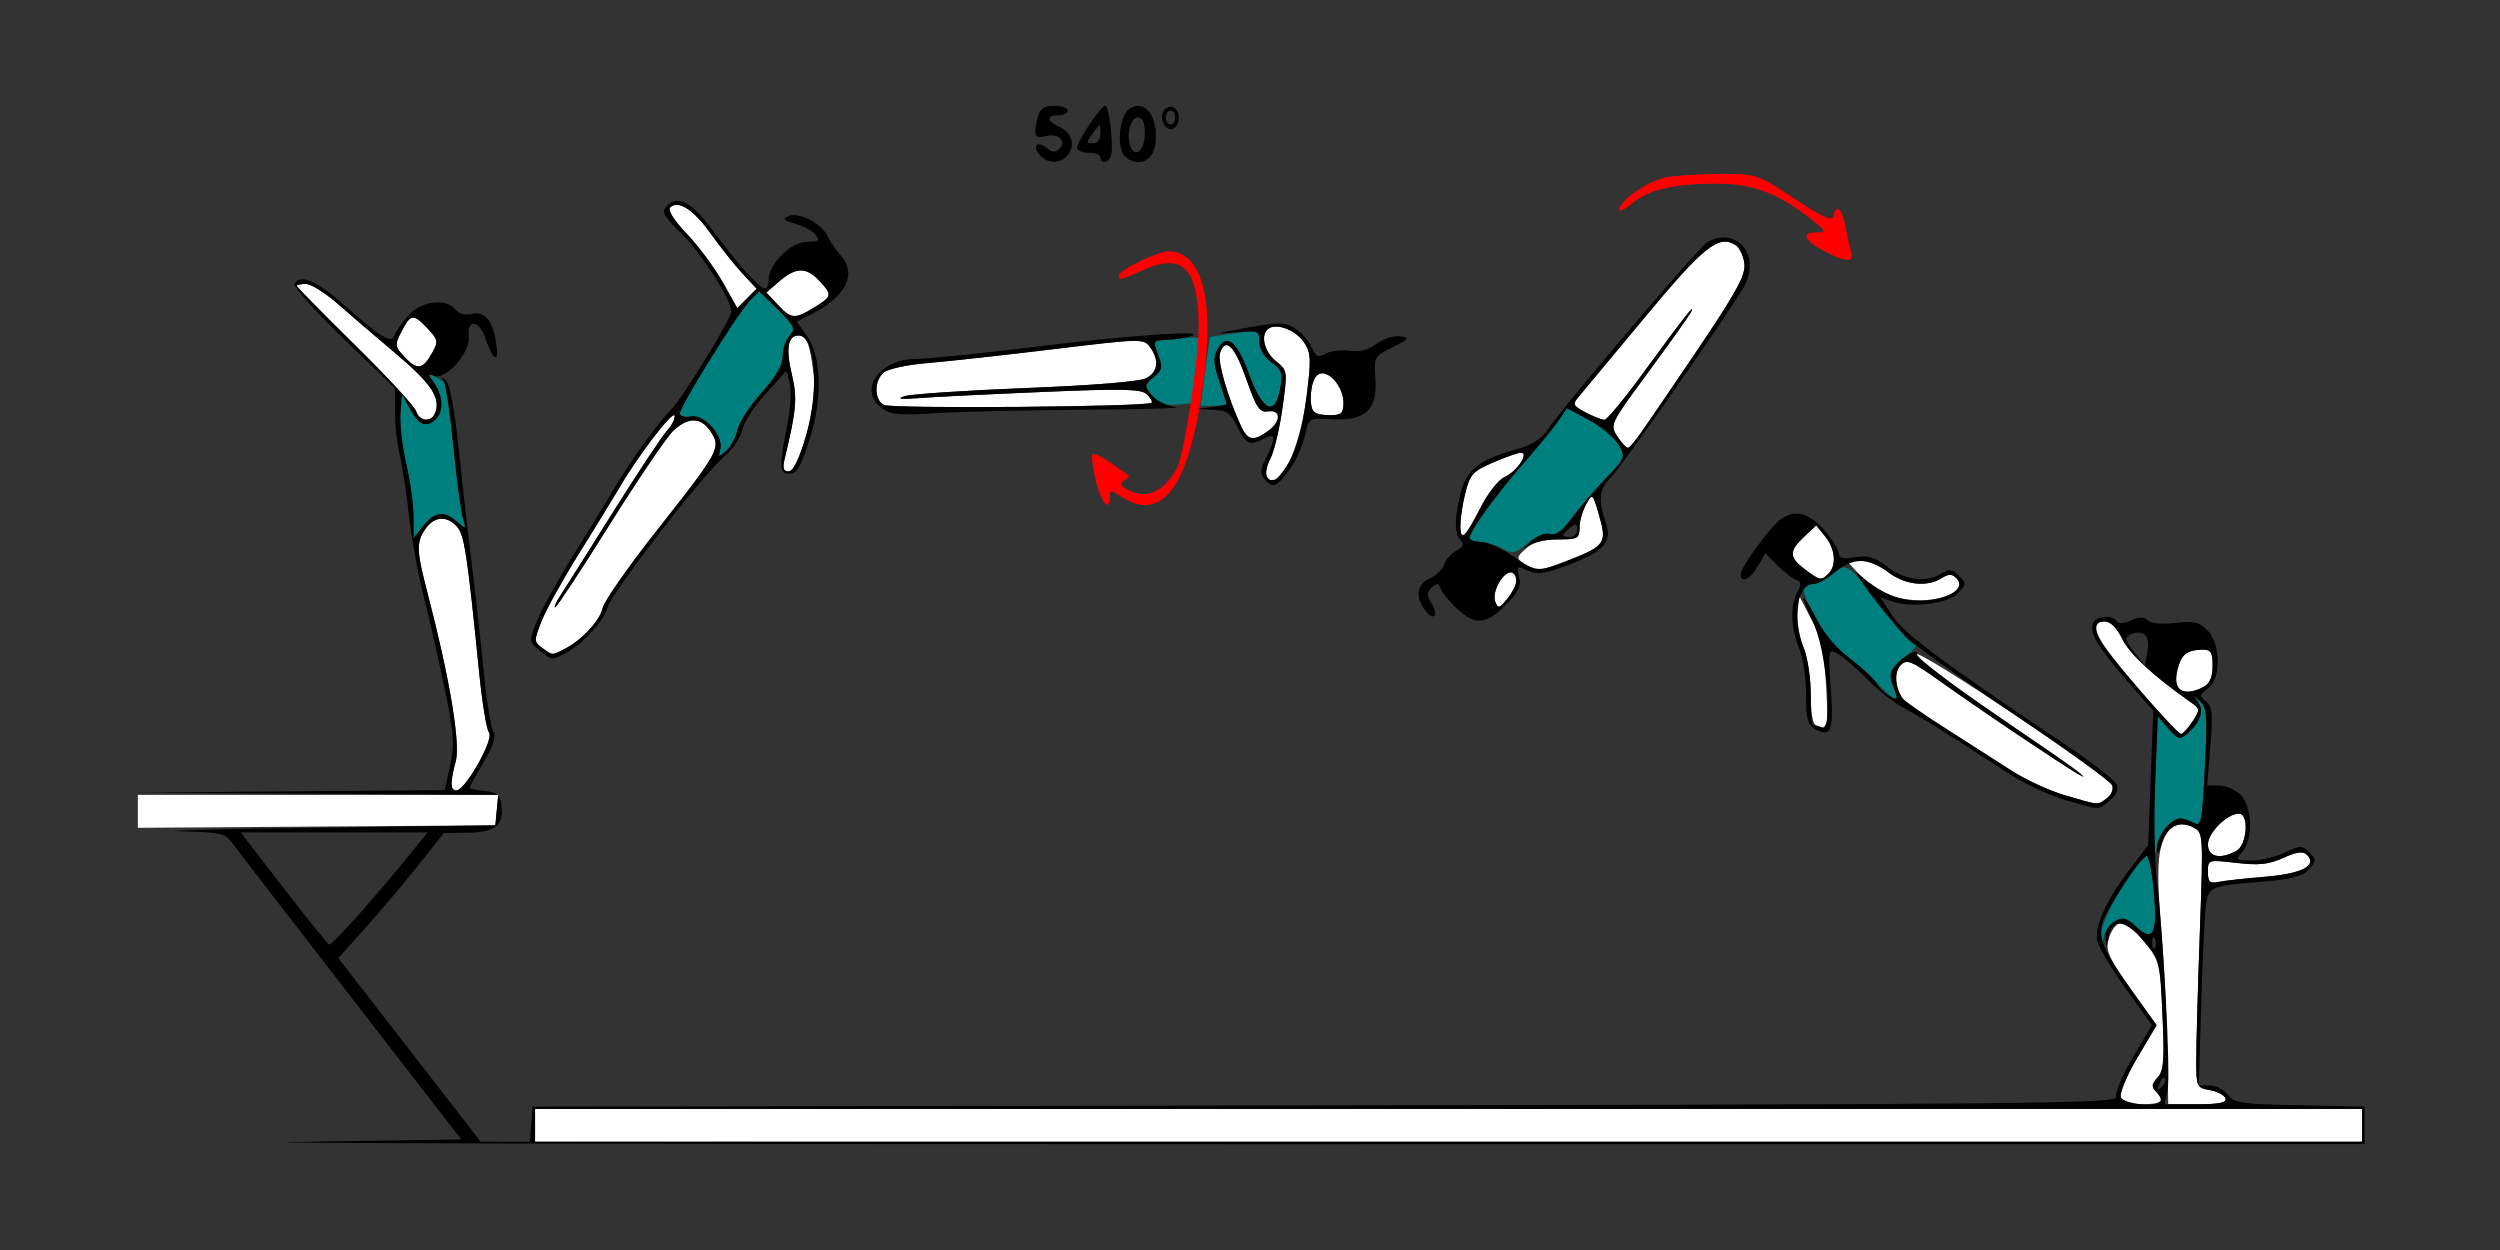<?xml version="1.0" encoding="UTF-8" standalone="no"?>
<!-- Created with Inkscape (http://www.inkscape.org/) -->

<svg
   xmlns:dc="http://purl.org/dc/elements/1.1/"
   xmlns:cc="http://creativecommons.org/ns#"
   xmlns:rdf="http://www.w3.org/1999/02/22-rdf-syntax-ns#"
   xmlns:svg="http://www.w3.org/2000/svg"
   xmlns="http://www.w3.org/2000/svg"
   xmlns:sodipodi="http://sodipodi.sourceforge.net/DTD/sodipodi-0.dtd"
   xmlns:inkscape="http://www.inkscape.org/namespaces/inkscape"
   id="svg3366"
   version="1.1"
   inkscape:version="0.91 r13725"
   width="500"
   height="250"
   viewBox="0 0 500 250"
   sodipodi:docname="bb930603.svg">
  <rect x="0" y="0" width="500" height="250" fill="#333333" stroke="none"/>
  <defs
     id="defs3370" />
  <sodipodi:namedview
     pagecolor="#ffffff"
     bordercolor="#666666"
     borderopacity="1"
     objecttolerance="10"
     gridtolerance="10"
     guidetolerance="10"
     inkscape:pageopacity="0"
     inkscape:pageshadow="2"
     inkscape:window-width="1595"
     inkscape:window-height="848"
     id="namedview3368"
     showgrid="false"
     inkscape:zoom="1.2203467"
     inkscape:cx="225.3897"
     inkscape:cy="143.10041"
     inkscape:window-x="0"
     inkscape:window-y="0"
     inkscape:window-maximized="0"
     inkscape:current-layer="svg3366" />
  <g
     id="g3376"
     transform="translate(1.402,-0.4)">
    <path
       style="fill:#fefefe"
       d="m 105.607,225.469 0,-3.281 182.71,0 182.71,0 0,3.281 0,3.281 -182.71,0 -182.71,0 0,-3.281 z m 317.158,-5.632 c -0.298,-0.779 1.184,-4.325 3.305,-7.906 l 3.845,-6.493 -5.139,-7.186 c -4.195,-5.866 -5.028,-7.643 -4.533,-9.672 0.571,-2.342 1.848,-3.846 3.293,-3.879 0.351,-0.008 2.083,1.779 3.848,3.97 3.151,3.911 3.219,4.186 3.718,14.882 0.431,9.249 0.279,11.127 -1.005,12.415 -1.182,1.185 -1.266,1.765 -0.385,2.649 1.942,1.948 1.256,2.632 -2.639,2.632 -2.495,0 -3.95,-0.477 -4.308,-1.413 z m 9.28,-10.073 c -0.109,-6.315 -0.659,-17.04 -1.224,-23.832 -0.737,-8.874 -0.742,-13.409 -0.015,-16.115 1.116,-4.159 3.462,-5.551 6.556,-3.89 1.879,1.009 1.904,1.448 1.204,20.911 -0.394,10.935 -0.716,22.406 -0.716,25.492 0,5.464 0.071,5.624 2.727,6.094 1.5,0.265 2.902,1.01 3.115,1.654 0.284,0.855 -1.21,1.171 -5.53,1.17 l -5.919,-0.002 -0.197,-11.483 z m 8.141,-34.994 c 0,-2.451 0.007,-2.453 5.696,-1.791 4.497,0.524 6.471,0.313 9.377,-1.002 2.725,-1.233 3.954,-1.391 4.732,-0.611 2.146,2.153 -0.964,3.775 -8.408,4.387 -3.955,0.325 -8.137,0.789 -9.293,1.03 -1.757,0.367 -2.103,0.036 -2.103,-2.014 z m 0,-5.483 c 0,-2.343 3.843,-6.162 6.201,-6.162 2.092,0 1.643,6.3 -0.532,7.467 -3.273,1.757 -5.669,1.205 -5.669,-1.305 z m -414.019,-6.619 0,-3.292 36.041,0 36.041,0 -0.293,3.047 -0.293,3.047 -35.748,0.246 -35.748,0.246 0,-3.292 z m 385.514,-3.176 c -3.084,-0.894 -7.921,-3.117 -10.748,-4.942 -2.827,-1.824 -8.715,-5.592 -13.084,-8.372 -4.369,-2.781 -8.263,-5.484 -8.653,-6.007 -1.609,-2.159 -1.83,-5.368 -0.465,-6.738 1.25,-1.254 2.113,-0.904 7.831,3.178 11.598,8.279 28.389,19.379 28.389,18.766 0,-0.197 -3.049,-2.414 -6.776,-4.925 -19.87,-13.393 -26.846,-18.481 -26.377,-19.242 0.628,-1.019 38.453,24.299 39.242,26.266 0.306,0.762 -0.177,1.918 -1.077,2.578 -1.933,1.418 -1.303,1.461 -8.283,-0.562 z m -322.892,-2.226 c 0.003,-0.645 0.433,-2.715 0.955,-4.601 0.982,-3.548 -1.235,-16.775 -5.632,-33.602 -2.232,-8.54 -2.286,-10.236 -0.415,-12.916 1.753,-2.51 4.26,-2.679 6.295,-0.424 1.488,1.65 2.064,5.438 4.447,29.278 0.593,5.93 1.464,11.256 1.935,11.837 1.056,1.3 -4.614,11.601 -6.385,11.601 -0.663,0 -1.203,-0.527 -1.2,-1.172 z m 338.313,-18.19 c -9.589,-11.09 -11.32,-14.388 -7.554,-14.388 1.139,0 2.416,1.272 3.505,3.491 1.492,3.042 6.085,7.302 13.524,12.544 2.071,1.46 2.086,1.576 0.514,3.984 -0.891,1.364 -1.926,2.48 -2.3,2.478 -0.374,-9.4e-4 -3.834,-3.65 -7.689,-8.109 z m -65.187,6.553 c -0.761,-0.308 -1.168,-2.53 -1.168,-6.374 0,-3.246 -0.654,-7.471 -1.453,-9.389 -0.799,-1.918 -1.325,-5.028 -1.168,-6.911 l 0.285,-3.423 2.439,4.688 c 1.919,3.688 2.554,6.537 2.977,13.359 0.296,4.77 0.249,8.639 -0.103,8.598 -0.352,-0.041 -1.166,-0.287 -1.808,-0.547 z m 72.163,-7.87 c -0.81,-1.316 0.363,-5.839 1.742,-6.72 0.602,-0.384 2.04,-0.705 3.197,-0.713 1.779,-0.012 2.103,0.486 2.103,3.234 0,2.252 -0.554,3.546 -1.808,4.219 -2.321,1.246 -4.459,1.238 -5.234,-0.02 z m -327.046,-7.782 c -1.668,-1.224 -1.672,-1.432 -0.11,-5.391 0.894,-2.265 4.262,-8.337 7.486,-13.493 3.223,-5.156 6.844,-11.062 8.047,-13.125 3.724,-6.388 10.705,-15.521 11.056,-14.464 0.184,0.552 -0.501,1.924 -1.521,3.047 -1.02,1.123 -5.898,8.485 -10.839,16.359 -4.941,7.874 -9.667,15.363 -10.502,16.641 -0.835,1.278 -1.29,2.324 -1.011,2.324 0.279,0 5.2,-7.488 10.937,-16.641 5.737,-9.152 11.468,-17.59 12.737,-18.75 3.02,-2.762 5.532,-2.67 7.454,0.273 2.084,3.191 1.7,3.894 -10.731,19.649 -5.696,7.219 -10.598,14.226 -10.895,15.571 -0.565,2.561 -4.155,6.429 -7.63,8.22 -2.534,1.306 -2.386,1.313 -4.477,-0.221 z m 190.597,-9.281 c -0.74,-1.908 1.991,-6.666 3.345,-5.827 1.398,0.867 1.057,2.847 -0.906,5.261 -1.629,2.003 -1.861,2.057 -2.439,0.565 z m 78.538,-1.492 c -2.056,-0.973 -4.758,-2.879 -6.004,-4.236 l -2.266,-2.467 2.645,0 c 1.455,0 4.023,1.055 5.708,2.344 3.327,2.545 7.713,3.038 10.654,1.195 1.448,-0.907 2.075,-0.906 2.985,0.007 3.468,3.479 -7.641,6.035 -13.722,3.158 z m -16.589,-4.937 c -3.194,-2.39 -3.223,-3.638 -0.154,-6.526 l 2.416,-2.273 1.79,2.213 c 2.032,2.513 2.325,5.781 0.668,7.443 -1.456,1.46 -1.676,1.42 -4.72,-0.858 z m -56.192,-1.097 c -1.547,-1.135 -1.525,-1.311 0.388,-3.047 1.404,-1.274 3.368,-1.842 6.37,-1.842 4.002,0 4.341,-0.182 4.356,-2.344 0.008,-1.289 0.599,-3.386 1.312,-4.661 1.29,-2.306 1.302,-2.295 2.622,2.243 1.59,5.469 1.179,6.069 -6.086,8.918 -5.781,2.266 -6.76,2.347 -8.961,0.732 z m -12.734,-7.7 c 0,-1.349 0.462,-4.293 1.026,-6.542 0.918,-3.659 1.502,-4.295 5.547,-6.04 2.486,-1.073 4.983,-1.951 5.548,-1.951 1.733,0 -0.758,3.722 -3.255,4.863 -1.238,0.566 -3.375,3.285 -4.797,6.105 -3.026,5.999 -4.07,6.914 -4.07,3.565 z m -38.738,-9.768 c -0.325,-0.528 0.022,-2.149 0.772,-3.604 0.75,-1.454 1.832,-6.002 2.406,-10.106 1.037,-7.418 1.029,-7.472 -1.325,-9.372 -2.418,-1.951 -3.156,-5.459 -1.38,-6.56 1.733,-1.074 5.48,0.453 7.064,2.879 1.356,2.076 1.406,3.348 0.429,10.984 -1.381,10.8 -5.728,19.411 -7.967,15.778 z M 155.541,92.109 c 2.356,-9.813 2.549,-12.085 1.427,-16.796 C 155.725,70.098 156.162,67.5 158.282,67.5 c 1.671,0 2.316,1.676 3.048,7.92 0.705,6.013 -2.758,19.268 -5.033,19.268 -1.027,0 -1.218,-0.653 -0.756,-2.578 z M 322.052,87.662 c -1.505,-2.304 -1.413,-2.493 6.245,-12.891 4.275,-5.804 8.099,-11.185 8.499,-11.958 1.112,-2.154 -1.681,1.405 -9.383,11.953 -3.859,5.285 -7.421,9.609 -7.915,9.609 -0.494,0 -2.178,-0.663 -3.74,-1.474 -2.533,-1.314 -2.697,-1.644 -1.509,-3.047 0.733,-0.865 6.672,-8.002 13.199,-15.86 11.946,-14.383 14.865,-16.715 18.258,-14.585 0.82,0.515 1.62,2.224 1.777,3.798 0.232,2.317 -1.45,5.425 -8.824,16.312 -13.447,19.851 -13.84,20.406 -14.485,20.445 -0.326,0.02 -1.281,-1.017 -2.121,-2.303 z m -75.282,-2.115 c -2.611,-5.637 -4.702,-12.856 -4.192,-14.469 1.068,-3.374 2.923,-1.579 5.265,5.094 2.042,5.819 2.671,6.755 4.374,6.504 2.665,-0.393 2.61,2.094 -0.088,3.99 -2.925,2.055 -3.992,1.833 -5.359,-1.119 z M 81.819,82.638 C 81.517,81.683 76.022,75.739 69.607,69.43 63.192,63.121 57.944,57.786 57.944,57.573 c 0,-0.212 0.827,-0.386 1.838,-0.386 1.011,0 3.88,1.793 6.375,3.984 2.495,2.191 7.783,6.727 11.75,10.078 6.975,5.892 8.868,8.76 7.738,11.717 -0.752,1.967 -3.164,1.76 -3.825,-0.328 z M 261.371,82.812 c -0.778,-0.781 -0.81,-4.359 -0.056,-6.33 1.3,-3.398 5.975,0.084 5.975,4.45 0,2.125 -0.401,2.504 -2.648,2.504 -1.456,0 -2.928,-0.281 -3.271,-0.625 z m -86.012,-1.424 c -1.972,-1.107 -1.964,-4.857 0.014,-6.504 0.847,-0.705 4.737,-1.545 8.645,-1.866 3.908,-0.321 15.248,-1.571 25.201,-2.776 17.734,-2.148 18.122,-2.156 19.393,-0.413 1.883,2.583 1.592,4.946 -0.764,6.211 -1.262,0.677 -10.591,1.441 -24.065,1.969 -12.103,0.475 -23.056,1.214 -24.341,1.642 -1.597,0.533 -0.71,0.65 2.804,0.372 2.827,-0.224 13.972,-0.778 24.766,-1.233 16.34,-0.688 19.852,-0.607 20.972,0.482 0.74,0.719 1.161,1.475 0.935,1.68 -0.913,0.825 -52.122,1.242 -53.558,0.436 z M 79.546,71.832 c -2.028,-2.166 -2.056,-2.395 -0.623,-5.174 1.818,-3.527 2.365,-3.581 5.237,-0.514 2.083,2.224 2.144,2.569 0.864,4.847 -1.874,3.334 -2.984,3.504 -5.478,0.841 z m 74.589,-10.505 -2.266,-2.422 2.622,-2.265 c 3.285,-2.838 5.371,-2.863 7.963,-0.095 2.648,2.828 2.589,3.142 -1.005,5.34 -3.925,2.401 -4.594,2.35 -7.314,-0.558 z M 143.126,56.814 c -1.613,-2.867 -4.831,-7.2 -7.151,-9.629 -2.533,-2.652 -3.879,-4.757 -3.368,-5.269 1.604,-1.609 4.693,0.374 8.163,5.242 1.91,2.68 4.752,6.249 6.314,7.932 l 2.84,3.059 -1.933,1.939 -1.933,1.939 -2.933,-5.213 z"
       id="path3386"
       inkscape:connector-curvature="0" />
    <path
       style="fill:#007f7f"
       d="m 418.819,187.445 c -0.14,-2.639 5.371,-12.604 8.374,-15.144 1.692,-1.431 1.957,-3.072 2.444,-15.125 l 0.546,-13.52 2.091,2.438 c 1.828,2.132 2.287,2.275 3.651,1.14 2.729,-2.272 3.582,-4.686 2.275,-6.435 -1.074,-1.436 -1.038,-1.45 0.394,-0.15 1.384,1.257 1.503,2.874 0.975,13.316 -0.579,11.459 -0.667,11.85 -2.446,10.895 -5.257,-2.822 -8.783,4.154 -7.678,15.192 0.725,7.245 -0.314,8.805 -3.725,5.591 -1.765,-1.664 -2.538,-1.861 -4.071,-1.038 -1.041,0.559 -2.074,1.966 -2.297,3.127 -0.373,1.944 -0.415,1.921 -0.533,-0.287 z m -45.548,-51.082 c -2.37,-2.344 -5.308,-4.918 -6.529,-5.721 -2.463,-1.619 -8.106,-11.366 -7.319,-12.643 0.275,-0.447 1.184,-0.812 2.02,-0.812 0.836,0 2.481,-0.906 3.656,-2.013 2.67,-2.516 3.378,-2.008 10.329,7.403 2.761,3.738 5.513,6.797 6.116,6.797 0.603,0 -0.36,1.221 -2.14,2.714 -3.046,2.555 -3.172,2.885 -2.149,5.625 0.598,1.601 0.916,2.911 0.706,2.911 -0.209,0 -2.32,-1.918 -4.69,-4.262 z m -74.233,-26.264 c -1.27,-0.705 -3.255,-1.297 -4.412,-1.316 -1.157,-0.018 -2.103,-0.37 -2.103,-0.782 0,-1.369 5.067,-8.39 10.748,-14.892 3.084,-3.53 6.304,-7.467 7.155,-8.748 l 1.548,-2.329 4.4,2.344 c 2.42,1.289 5.077,3.499 5.905,4.911 1.485,2.534 1.45,2.624 -2.736,7.031 -2.332,2.455 -5.363,6.009 -6.736,7.896 -1.741,2.395 -3.018,3.295 -4.227,2.978 -1.006,-0.264 -2.884,0.519 -4.483,1.868 -2.489,2.101 -2.971,2.2 -5.06,1.04 z M 81.308,103.778 c 0,-2.358 -0.652,-7.109 -1.45,-10.558 -0.797,-3.449 -1.323,-8.01 -1.168,-10.136 l 0.282,-3.865 1.66,3.047 c 1.748,3.209 3.303,3.788 5.163,1.922 1.567,-1.572 1.397,-4.626 -0.402,-7.202 -1.478,-2.117 -1.464,-2.15 0.467,-1.113 1.095,0.588 2.013,1.159 2.041,1.27 0.028,0.111 0.623,5.686 1.323,12.389 0.7,6.703 1.585,13.242 1.966,14.531 0.673,2.275 0.639,2.296 -1.163,0.703 -2.587,-2.287 -4.523,-2.05 -6.781,0.83 l -1.937,2.47 0,-4.287 z M 142.645,90.286 c 0.711,-2.727 -3.184,-7.107 -5.863,-6.593 -1.265,0.242 -2.203,-0.029 -2.203,-0.638 0,-1.427 11.64,-20.147 13.998,-22.513 l 1.871,-1.877 3.733,3.657 c 3.355,3.286 3.592,3.813 2.346,5.195 -0.763,0.846 -1.388,2.709 -1.388,4.139 0,1.768 -1.366,4.125 -4.262,7.356 -2.344,2.615 -4.495,5.925 -4.78,7.355 -0.285,1.43 -1.282,3.294 -2.215,4.141 -1.585,1.439 -1.667,1.424 -1.238,-0.222 z m 86.231,-10.798 c -1.399,-1.931 -1.369,-2.172 0.467,-3.664 1.711,-1.391 1.83,-1.957 0.919,-4.383 l -1.046,-2.786 4.317,-0.492 c 2.375,-0.27 4.489,-0.322 4.699,-0.116 0.21,0.207 -2.2e-4,3.227 -0.467,6.712 l -0.849,6.336 -3.271,0.23 c -2.463,0.173 -3.641,-0.281 -4.769,-1.837 z m 10.741,-4.722 c 0.491,-3.738 0.926,-6.855 0.965,-6.925 0.039,-0.071 2.28,-0.427 4.978,-0.791 4.791,-0.647 4.907,-0.608 4.907,1.691 0,1.45 0.926,3.031 2.414,4.118 2.112,1.544 2.333,2.198 1.765,5.234 -1.07,5.722 -3.507,4.604 -6.231,-2.858 -2.45,-6.71 -4.543,-8.327 -6.363,-4.915 -0.827,1.55 -0.737,2.959 0.404,6.317 0.808,2.378 1.468,4.459 1.468,4.625 0,0.166 -1.17,0.302 -2.601,0.302 l -2.601,0 0.894,-6.797 z"
       id="path3382"
       inkscape:connector-curvature="0" />
    <path
       style="fill:#fe0000"
       d="m 217.745,96.512 c -0.623,-2.606 -0.908,-4.963 -0.634,-5.239 0.275,-0.275 1.899,0.484 3.61,1.688 1.711,1.204 3.309,2.319 3.551,2.477 0.242,0.159 -0.13,0.642 -0.827,1.074 -0.996,0.617 -0.853,1.008 0.667,1.824 3.768,2.023 7.161,0.546 9.886,-4.301 1.372,-2.44 4.321,-21.667 4.321,-28.169 0,-11.668 -3.107,-14.978 -10.841,-11.546 -4.931,2.188 -5.047,2.215 -5.047,1.159 0,-1.079 7.772,-4.86 9.915,-4.824 7.474,0.126 9.686,12.037 5.987,32.233 -2.945,16.082 -8.097,21.693 -15.468,16.848 -2.121,-1.394 -2.304,-1.394 -2.304,0 0,3.262 -1.742,1.268 -2.816,-3.224 z M 363.318,50.561 c -3.943,-2.088 -4.549,-3.684 -1.402,-3.691 1.99,-0.004 1.953,-0.127 -0.701,-2.293 -6.259,-5.107 -11.568,-7.285 -18.079,-7.418 -8.906,-0.182 -14.659,1.028 -17.898,3.762 -1.544,1.304 -2.808,1.948 -2.808,1.433 0,-1.738 5.635,-5.711 9.14,-6.445 1.912,-0.4 6.842,-0.725 10.954,-0.723 7.45,0.005 7.503,0.023 14.953,4.944 5.679,3.751 7.549,4.593 7.779,3.498 0.543,-2.592 1.813,-1.516 2.447,2.074 0.342,1.934 0.837,4.254 1.102,5.156 0.625,2.135 -1.065,2.043 -5.487,-0.298 z"
       id="path3380"
       inkscape:connector-curvature="0" />
    <path
       style="fill:#000000"
       d="M 58.279,228.769 90.856,228.281 69.026,200.089 C 57.02,184.584 46.36,170.767 45.339,169.386 c -1.763,-2.384 -2.308,-2.522 -10.748,-2.729 -4.89,-0.12 7.301,-0.436 27.091,-0.703 l 35.981,-0.485 0.293,-3.047 0.293,-3.047 -36.274,-0.221 -36.274,-0.221 30.929,-0.26 30.929,-0.26 1.066,-4.909 c 0.922,-4.248 0.765,-6.363 -1.164,-15.691 -1.226,-5.93 -3.11,-14.212 -4.187,-18.405 -1.077,-4.193 -2.371,-11.365 -2.877,-15.938 -0.506,-4.572 -1.339,-10.001 -1.851,-12.063 -0.512,-2.062 -0.941,-5.91 -0.953,-8.549 l -0.022,-4.799 -10.316,-9.998 C 61.58,62.561 57.189,57.654 57.496,57.156 c 1.21,-1.965 4.319,-0.693 9.506,3.889 7.49,6.616 9.855,8.132 10.353,6.635 0.217,-0.653 1.443,-2.437 2.724,-3.965 2.616,-3.118 7.604,-3.833 9.633,-1.381 0.693,0.837 1.984,1.189 3.221,0.877 2.629,-0.662 4.192,1.2 4.908,5.845 0.634,4.119 -0.589,3.59 -2.13,-0.921 -1.285,-3.76 -3.78,-4.055 -3.354,-0.397 0.362,3.105 -4.594,8.726 -6.908,7.835 -1.267,-0.488 -1.264,-0.317 0.02,1.522 1.729,2.476 1.869,5.542 0.325,7.092 -1.86,1.866 -3.415,1.287 -5.163,-1.922 l -1.66,-3.047 -0.282,3.865 c -0.155,2.126 0.371,6.687 1.168,10.136 0.797,3.449 1.45,8.2 1.45,10.558 l 0,4.287 1.937,-2.47 c 2.258,-2.88 4.194,-3.116 6.781,-0.83 1.802,1.593 1.836,1.572 1.163,-0.703 -0.381,-1.289 -1.228,-7.665 -1.882,-14.168 -0.654,-6.504 -1.521,-12.41 -1.927,-13.125 -0.579,-1.02 -0.48,-1.06 0.46,-0.188 0.701,0.65 1.691,5.906 2.384,12.656 0.652,6.349 1.816,16.607 2.587,22.794 0.771,6.188 1.901,16.312 2.511,22.5 0.61,6.188 1.506,11.733 1.992,12.324 0.586,0.712 -0.072,2.699 -1.954,5.901 -1.56,2.655 -2.837,4.992 -2.837,5.195 0,0.202 1.367,0.5 3.037,0.662 2.549,0.247 3.086,0.718 3.339,2.929 0.451,3.949 -1.263,5.325 -6.724,5.398 l -4.792,0.064 -5.368,6.733 c -2.952,3.703 -7.705,9.331 -10.561,12.507 l -5.192,5.775 14.236,18.366 14.236,18.366 4.913,0 4.913,0 0.29,-3.516 0.29,-3.516 158.614,-0.237 c 140.742,-0.21 158.554,-0.396 158.075,-1.647 -0.297,-0.776 1.19,-4.331 3.306,-7.903 l 3.845,-6.493 -5.155,-7.208 c -2.835,-3.964 -5.419,-8.263 -5.742,-9.554 -0.709,-2.833 1.724,-8.194 6.661,-14.68 l 3.498,-4.596 0.501,-13.425 0.501,-13.425 -5.132,-5.885 c -5.889,-6.753 -7.647,-9.694 -6.924,-11.583 0.576,-1.505 3.904,-1.807 4.752,-0.431 0.348,0.565 1.426,0.504 2.884,-0.162 1.706,-0.78 2.606,-0.786 3.365,-0.024 0.631,0.633 2.772,0.834 5.466,0.514 3.695,-0.439 4.758,-0.196 6.414,1.466 2.735,2.743 2.793,9.756 0.096,11.651 -1.726,1.213 -1.758,1.437 -0.373,2.59 1.279,1.065 1.416,2.479 0.871,9.038 l -0.646,7.775 2.42,0 c 1.331,0 3.261,0.844 4.29,1.875 2.361,2.369 2.547,8.945 0.322,11.411 -1.471,1.631 -1.382,1.714 1.837,1.714 1.861,0 4.879,-0.715 6.705,-1.589 3.097,-1.482 3.426,-1.484 4.876,-0.029 1.45,1.454 1.443,1.683 -0.098,3.391 -1.249,1.384 -3.402,1.975 -8.816,2.42 -10.863,0.892 -11.224,1.03 -11.746,4.486 -0.252,1.672 -0.681,10.528 -0.953,19.68 l -0.494,16.641 2.261,0 c 1.243,0 2.841,0.831 3.55,1.847 1.162,1.664 2.582,1.873 14.305,2.109 l 13.015,0.262 0,3.75 0,3.75 -222.897,0.019 c -122.593,0.011 -208.237,-0.2 -190.32,-0.469 z m 412.749,-3.301 0,-3.281 -182.71,0 -182.71,0 0,3.281 0,3.281 182.71,0 182.71,0 0,-3.281 z M 430.841,220.5 c 0,-0.412 -0.495,-1.246 -1.099,-1.853 -0.843,-0.845 -0.756,-1.491 0.371,-2.766 1.224,-1.385 1.387,-3.488 0.973,-12.583 -0.497,-10.915 -0.498,-10.922 -3.875,-14.836 -3.634,-4.212 -6.196,-4.452 -6.935,-0.649 l -0.395,2.03 -0.127,-2.076 c -0.076,-1.239 0.662,-2.5 1.83,-3.127 1.62,-0.87 2.347,-0.684 4.218,1.08 3.424,3.227 4.324,1.461 3.56,-6.99 -0.356,-3.942 -1.019,-7.167 -1.474,-7.167 -0.952,0 -7.906,10.524 -8.78,13.286 -0.954,3.016 0.21,5.774 5.652,13.382 l 5.155,7.208 -3.845,6.493 c -2.121,3.581 -3.603,7.126 -3.305,7.906 0.568,1.485 8.076,2.101 8.076,0.663 z m 12.851,-0.422 c -0.214,-0.645 -1.616,-1.389 -3.115,-1.654 -2.655,-0.47 -2.727,-0.63 -2.727,-6.094 0,-3.086 0.322,-14.558 0.716,-25.492 0.701,-19.463 0.675,-19.903 -1.204,-20.911 -2.842,-1.526 -5.452,-0.26 -6.426,3.118 -0.675,2.34 -0.88,2.53 -0.946,0.878 -0.086,-2.155 2.854,-5.859 4.65,-5.859 0.548,0 1.746,0.402 2.662,0.894 1.544,0.829 1.71,0.025 2.266,-10.991 0.528,-10.442 0.409,-12.059 -0.975,-13.316 -1.432,-1.3 -1.468,-1.287 -0.394,0.15 1.308,1.749 0.454,4.163 -2.275,6.435 -1.364,1.136 -1.824,0.991 -3.661,-1.151 l -2.101,-2.45 -0.513,12.793 c -0.282,7.036 -0.146,15.957 0.303,19.824 1.385,11.927 2.781,39.02 2.169,42.09 l -0.58,2.91 6.269,0 c 4.6,0 6.166,-0.312 5.881,-1.172 z m -12.097,-4.009 c -0.288,-0.289 -0.81,0.232 -1.161,1.156 -0.507,1.336 -0.4,1.444 0.523,0.525 0.639,-0.636 0.926,-1.392 0.638,-1.681 z m -1.985,-27.807 c -0.298,-0.748 -0.52,-0.526 -0.565,0.566 -0.041,0.988 0.18,1.542 0.491,1.23 0.311,-0.312 0.344,-1.12 0.074,-1.797 z M 70.171,183.515 c 2.87,-3.222 7.185,-8.285 9.59,-11.249 l 4.372,-5.391 -18.7,0 -18.7,0 8.643,11.21 c 4.753,6.166 8.853,11.228 9.11,11.249 0.257,0.021 2.815,-2.597 5.685,-5.82 z m 381.412,-7.762 c 7.445,-0.612 10.554,-2.234 8.408,-4.387 -0.778,-0.781 -2.006,-0.622 -4.732,0.611 -2.906,1.315 -4.88,1.525 -9.377,1.002 -5.689,-0.662 -5.696,-0.66 -5.696,1.791 0,2.05 0.346,2.381 2.103,2.014 1.157,-0.242 5.339,-0.706 9.293,-1.03 z m -5.727,-5.161 c 2.175,-1.168 2.623,-7.467 0.532,-7.467 -2.358,0 -6.201,3.819 -6.201,6.162 0,2.511 2.396,3.062 5.669,1.305 z M 94.214,153.165 c 1.952,-3.409 2.716,-5.646 2.161,-6.328 C 95.903,146.256 95.032,140.93 94.44,135 92.056,111.16 91.481,107.372 89.993,105.722 c -2.035,-2.255 -4.542,-2.086 -6.295,0.424 -1.872,2.681 -1.817,4.376 0.415,12.916 4.398,16.827 6.615,30.054 5.632,33.602 -2.124,7.672 0.213,7.934 4.469,0.501 z M 437.091,144.707 c 1.573,-2.408 1.558,-2.525 -0.514,-3.984 -7.439,-5.241 -12.032,-9.502 -13.524,-12.544 -1.089,-2.219 -2.366,-3.491 -3.505,-3.491 -2.041,0 -2.24,1.453 -0.591,4.313 1.603,2.781 15.013,18.182 15.833,18.185 0.374,9.4e-4 1.409,-1.114 2.3,-2.478 z m 2.222,-6.927 c 1.253,-0.673 1.808,-1.967 1.808,-4.219 0,-2.748 -0.324,-3.246 -2.103,-3.234 -2.945,0.02 -4.192,1.015 -4.92,3.926 -1.05,4.197 1.171,5.698 5.216,3.527 z m -11.937,-10.56 c -0.665,-0.412 -1.857,-0.386 -2.649,0.059 -1.249,0.701 -1.156,1.171 0.697,3.534 l 2.137,2.725 0.512,-2.784 c 0.322,-1.754 0.065,-3.062 -0.697,-3.534 z M 85.644,82.967 C 86.775,80.01 84.881,77.142 77.907,71.25 73.939,67.898 68.652,63.363 66.157,61.172 63.661,58.98 60.793,57.188 59.782,57.188 c -1.011,0 -1.838,0.174 -1.838,0.386 0,0.212 5.248,5.548 11.663,11.857 6.415,6.309 11.91,12.253 12.213,13.208 0.661,2.088 3.072,2.295 3.825,0.328 z M 85.023,70.991 c 1.28,-2.278 1.219,-2.623 -0.864,-4.847 -2.872,-3.067 -3.419,-3.013 -5.237,0.514 -1.433,2.779 -1.405,3.008 0.623,5.174 2.494,2.663 3.604,2.492 5.478,-0.841 z M 411.682,160.429 c -3.084,-0.894 -8.131,-3.253 -11.215,-5.243 -3.084,-1.99 -8.351,-5.387 -11.703,-7.549 -3.353,-2.162 -7.558,-4.679 -9.346,-5.593 -1.788,-0.914 -5.095,-3.522 -7.349,-5.795 -2.254,-2.273 -4.949,-4.589 -5.988,-5.147 -1.846,-0.991 -1.876,-0.831 -1.322,7.04 0.597,8.481 0.096,9.81 -3.058,8.117 -1.59,-0.854 -1.888,-1.953 -1.888,-6.96 0,-3.27 -0.631,-7.461 -1.402,-9.312 -1.672,-4.013 -1.803,-8.422 -0.333,-11.177 0.844,-1.583 0.797,-2.094 -0.225,-2.435 -0.711,-0.238 -2.394,-1.537 -3.739,-2.886 l -2.446,-2.454 -1.491,2.607 c -1.477,2.581 -3.448,3.514 -3.448,1.631 0,-1.079 2.98,-5.47 6.463,-9.523 3.197,-3.721 6.604,-3.493 10.263,0.687 1.595,1.823 2.901,3.905 2.901,4.629 0,0.978 0.835,1.179 3.259,0.784 2.587,-0.421 3.923,-0.022 6.48,1.934 3.486,2.667 7.817,3.192 10.82,1.311 1.525,-0.955 2.12,-0.874 3.462,0.472 1.538,1.543 1.523,1.724 -0.3,3.553 -2.099,2.105 -9.347,2.922 -13.276,1.496 l -2.172,-0.788 2.477,3.754 c 2.396,3.632 9.801,9.141 34.748,25.854 5.233,3.506 9.78,7.067 10.104,7.913 0.37,0.967 -0.166,2.152 -1.441,3.188 -2.381,1.934 -1.753,1.942 -8.832,-0.11 z m 8.283,-0.376 c 0.897,-0.658 1.384,-1.818 1.081,-2.578 -0.303,-0.76 -9.023,-7.077 -19.378,-14.038 -10.355,-6.961 -20.119,-13.951 -21.697,-15.533 -4.045,-4.057 -12.692,-15.594 -9.299,-12.407 4.116,3.867 9.147,5.639 13.955,4.915 4.683,-0.704 6.977,-2.646 5.216,-4.413 -0.851,-0.853 -1.528,-0.844 -2.938,0.04 -2.941,1.842 -7.327,1.35 -10.654,-1.195 -3.884,-2.972 -7.139,-2.972 -10.66,0 -1.527,1.289 -3.437,2.344 -4.244,2.344 -3.356,0 -4.441,6.942 -2.001,12.801 0.771,1.851 1.402,6.056 1.402,9.345 0,3.289 0.176,5.979 0.391,5.979 0.215,0 1.031,0.246 1.814,0.548 2.416,0.93 0.95,-15.726 -1.884,-21.407 -1.222,-2.449 -2.011,-4.453 -1.754,-4.453 0.257,0 1.483,2.004 2.724,4.453 1.341,2.647 4.037,5.784 6.646,7.734 2.414,1.805 4.78,4.01 5.257,4.9 0.477,0.891 1.66,2.045 2.629,2.565 1.627,0.874 1.683,0.738 0.737,-1.778 -0.795,-2.112 -0.74,-3.068 0.243,-4.257 1.785,-2.157 4.791,-3.702 4.472,-2.298 -0.136,0.598 7.042,6.064 15.95,12.147 14.477,9.886 20.126,13.99 16.046,11.658 -2.525,-1.443 -20.884,-13.823 -27.455,-18.514 -5.718,-4.082 -6.582,-4.432 -7.831,-3.178 -1.366,1.37 -1.144,4.579 0.465,6.738 0.39,0.523 4.284,3.227 8.653,6.007 4.369,2.781 10.257,6.548 13.084,8.372 2.827,1.824 7.664,4.048 10.748,4.942 6.98,2.023 6.35,1.98 8.283,0.562 z M 364.299,115.125 c 1.657,-1.662 1.364,-4.93 -0.668,-7.443 l -1.79,-2.213 -2.416,2.273 c -3.069,2.887 -3.04,4.135 0.154,6.526 3.044,2.278 3.264,2.318 4.72,0.858 z m -257.812,15.331 c -2.115,-1.718 -2.119,-1.764 -0.502,-5.859 0.896,-2.27 4.266,-8.347 7.49,-13.503 3.223,-5.156 6.834,-11.062 8.024,-13.125 2.627,-4.553 9.108,-13.537 11.159,-15.469 2.232,-2.103 12.204,-18.286 12.193,-19.789 -0.016,-2.408 -5.713,-11.312 -9.969,-15.582 -3.726,-3.738 -4.055,-4.392 -2.831,-5.62 2.194,-2.201 5.01,-0.621 9.272,5.201 4.605,6.291 9.211,11.414 10.262,11.414 0.413,0 0.751,-0.811 0.751,-1.803 0,-3.135 4.497,-7.572 7.674,-7.572 2.417,0 2.663,-0.208 1.669,-1.41 -0.642,-0.775 -2.48,-1.776 -4.086,-2.224 -2.303,-0.642 -2.586,-0.955 -1.341,-1.481 2.113,-0.893 6.527,1.328 7.823,3.937 0.575,1.157 1.744,2.877 2.597,3.824 3.398,3.767 1.209,8.302 -5.698,11.804 l -3.045,1.544 1.872,2.55 c 3.095,4.218 3.395,12.486 0.755,20.831 -1.77,5.594 -2.598,7.031 -4.054,7.031 -2.087,0 -2.141,-1.399 -0.389,-10.098 0.599,-2.976 0.797,-6.562 0.439,-7.969 l -0.65,-2.558 -4.172,4.603 c -2.295,2.532 -4.413,5.809 -4.707,7.284 -0.294,1.475 -1.833,3.778 -3.421,5.118 -4.398,3.712 -22.915,27.666 -23.525,30.432 -0.561,2.546 -5.068,7.37 -8.567,9.17 -2.613,1.344 -2.513,1.358 -5.023,-0.681 z m 5.023,-0.258 c 3.475,-1.791 7.065,-5.659 7.63,-8.22 0.297,-1.345 5.199,-8.353 10.895,-15.571 12.43,-15.755 12.815,-16.458 10.731,-19.649 -1.922,-2.943 -4.433,-3.035 -7.454,-0.273 -1.269,1.16 -7.001,9.598 -12.737,18.75 -5.737,9.152 -10.658,16.641 -10.937,16.641 -0.279,0 0.176,-1.046 1.011,-2.324 0.835,-1.278 5.561,-8.766 10.502,-16.641 4.941,-7.874 9.819,-15.236 10.839,-16.359 1.02,-1.123 1.705,-2.494 1.521,-3.047 -0.351,-1.057 -7.332,8.076 -11.056,14.464 -1.202,2.062 -4.823,7.969 -8.047,13.125 -3.223,5.156 -6.592,11.228 -7.486,13.493 -1.562,3.959 -1.558,4.167 0.11,5.391 2.091,1.534 1.943,1.527 4.477,0.221 z m 48.281,-42.67 C 162.509,78.341 161.693,67.5 158.282,67.5 c -2.12,0 -2.557,2.598 -1.314,7.814 1.122,4.711 0.929,6.983 -1.427,16.796 -0.462,1.925 -0.271,2.578 0.756,2.578 0.905,0 2.099,-2.447 3.494,-7.16 z m -13.692,-1.162 c 0.285,-1.43 2.436,-4.74 4.78,-7.355 2.896,-3.231 4.262,-5.588 4.262,-7.356 0,-1.431 0.624,-3.293 1.388,-4.139 1.247,-1.382 1.009,-1.909 -2.346,-5.195 l -3.733,-3.657 -1.871,1.877 c -2.358,2.366 -13.998,21.086 -13.998,22.513 0,0.609 0.938,0.881 2.203,0.638 2.679,-0.514 6.574,3.866 5.863,6.593 -0.429,1.646 -0.347,1.66 1.238,0.222 0.933,-0.847 1.93,-2.711 2.215,-4.141 z M 161.449,61.885 c 3.595,-2.199 3.654,-2.512 1.005,-5.34 -2.592,-2.767 -4.678,-2.742 -7.963,0.095 l -2.622,2.265 2.266,2.422 c 2.719,2.907 3.388,2.958 7.314,0.558 z m -14.365,-6.795 c -1.562,-1.683 -4.403,-5.252 -6.314,-7.932 -3.47,-4.868 -6.559,-6.851 -8.163,-5.242 -0.51,0.512 0.835,2.617 3.368,5.269 2.32,2.429 5.538,6.762 7.151,9.629 l 2.933,5.213 1.933,-1.939 1.933,-1.939 -2.84,-3.059 z m 142.889,67.019 c -1.512,-1.418 -2.975,-3.211 -3.253,-3.984 -0.411,-1.144 -0.74,-1.184 -1.766,-0.211 -1.039,0.984 -1.048,1.539 -0.052,3.138 1.575,2.529 0.397,3.718 -1.333,1.345 -1.983,-2.721 -1.605,-5.122 0.993,-6.31 1.275,-0.583 2.565,-1.84 2.867,-2.793 0.302,-0.954 1.406,-2.194 2.455,-2.757 1.394,-0.748 1.628,-1.302 0.871,-2.062 -1.319,-1.323 -1.313,-4.352 0.021,-9.666 1.149,-4.577 3.871,-6.606 11.697,-8.72 2.324,-0.628 4.48,-1.985 5.407,-3.405 3.09,-4.731 30.552,-36.992 32.277,-37.918 5.768,-3.097 10.575,2.591 7.368,8.718 -2.143,4.094 -24.935,36.783 -26.858,38.521 -2.213,2 -2.473,4.474 -0.936,8.898 1.374,3.954 -0.275,5.793 -7.689,8.575 -4.543,1.704 -6.019,1.899 -7.895,1.042 -2.168,-0.991 -2.272,-0.914 -1.726,1.269 0.459,1.835 -0.108,3.016 -2.696,5.612 -3.949,3.961 -6.119,4.119 -9.753,0.709 z m 11.896,-5.439 c 0,-2.358 -1.789,-2.352 -3.333,0.011 -0.893,1.367 -1.276,3.062 -0.906,4.014 0.579,1.491 0.811,1.437 2.439,-0.565 0.99,-1.217 1.8,-2.774 1.8,-3.46 z m 10.479,-4.232 c 7.266,-2.849 7.676,-3.449 6.086,-8.918 -1.319,-4.538 -1.332,-4.549 -2.622,-2.243 -0.713,1.274 -1.303,3.372 -1.312,4.661 -0.014,2.161 -0.353,2.344 -4.356,2.344 -2.444,0 -5.118,0.614 -6.121,1.406 -0.979,0.773 -0.752,0.424 0.505,-0.776 1.358,-1.297 2.995,-1.997 4.034,-1.724 1.228,0.322 2.49,-0.562 4.243,-2.974 1.372,-1.888 4.403,-5.441 6.736,-7.896 4.187,-4.408 4.222,-4.497 2.736,-7.031 -0.827,-1.412 -3.485,-3.621 -5.905,-4.911 l -4.4,-2.344 -1.548,2.329 c -0.851,1.281 -4.071,5.218 -7.155,8.748 -5.68,6.502 -10.748,13.523 -10.748,14.892 0,0.412 0.988,0.749 2.196,0.749 1.208,0 4.046,1.258 6.308,2.795 4.917,3.342 5.046,3.353 11.321,0.892 z m -17.624,-10.532 c 1.422,-2.82 3.559,-5.539 4.797,-6.105 2.497,-1.141 4.988,-4.863 3.255,-4.863 -0.565,0 -3.062,0.878 -5.548,1.951 -4.045,1.745 -4.629,2.381 -5.547,6.04 -1.205,4.799 -1.346,9.193 -0.274,8.528 0.414,-0.257 1.907,-2.755 3.317,-5.551 z m 19.294,4.386 c 0,-1.246 -0.254,-1.31 -1.402,-0.354 -0.771,0.642 -1.402,1.326 -1.402,1.521 0,0.195 0.631,0.354 1.402,0.354 0.771,0 1.402,-0.684 1.402,-1.521 z m 13.138,-19.843 c 17.962,-26.146 20.603,-30.464 20.325,-33.241 -0.157,-1.574 -0.957,-3.284 -1.777,-3.798 -3.393,-2.13 -6.312,0.202 -18.258,14.585 -6.527,7.858 -12.466,14.995 -13.199,15.86 -1.188,1.403 -1.024,1.733 1.509,3.047 1.563,0.811 3.246,1.474 3.74,1.474 0.494,0 4.056,-4.324 7.915,-9.609 7.702,-10.548 10.495,-14.107 9.383,-11.953 -0.399,0.773 -4.224,6.155 -8.499,11.958 -7.658,10.397 -7.75,10.586 -6.245,12.891 0.84,1.286 1.795,2.322 2.121,2.303 0.326,-0.02 1.669,-1.602 2.984,-3.516 z m -75.7,9.712 c -0.864,-1.044 -0.786,-1.963 0.353,-4.172 2.019,-3.916 1.913,-5.11 -0.347,-3.897 -2.878,1.545 -3.731,1.18 -5.39,-2.311 -1.322,-2.782 -2.067,-3.304 -4.891,-3.431 l -3.332,-0.15 3.037,-0.378 c 1.671,-0.208 3.037,-0.487 3.037,-0.62 0,-0.133 -0.661,-2.188 -1.468,-4.565 -1.141,-3.359 -1.231,-4.768 -0.404,-6.317 1.82,-3.411 3.913,-1.794 6.363,4.915 2.724,7.462 5.161,8.579 6.231,2.858 0.568,-3.037 0.347,-3.691 -1.765,-5.234 -1.478,-1.08 -2.414,-2.669 -2.414,-4.097 0,-2.272 -0.141,-2.32 -5.374,-1.843 -4.025,0.367 -3.406,0.143 2.466,-0.893 7.058,-1.245 8.064,-1.235 10.089,0.096 1.237,0.813 2.711,2.494 3.274,3.734 0.855,1.882 1.33,2.092 2.869,1.266 1.014,-0.544 3.154,-0.797 4.754,-0.561 1.949,0.287 3.724,-0.175 5.373,-1.398 1.354,-1.004 3.466,-1.68 4.692,-1.502 2.016,0.293 1.871,0.503 -1.508,2.191 -3.653,1.825 -3.731,1.967 -3.427,6.242 0.443,6.228 -1.94,8.507 -8.525,8.157 -4.655,-0.248 -4.83,-0.166 -5.379,2.512 -0.656,3.196 -2.383,6.744 -4.428,9.096 -1.731,1.99 -2.442,2.045 -3.885,0.302 z m 5.268,-3.903 c 1.285,-2.314 2.466,-6.93 3.157,-12.334 0.976,-7.636 0.927,-8.908 -0.429,-10.984 -1.585,-2.426 -5.332,-3.953 -7.064,-2.879 -1.776,1.101 -1.038,4.609 1.38,6.56 2.354,1.899 2.362,1.954 1.325,9.372 -0.573,4.104 -1.656,8.651 -2.406,10.106 -1.416,2.748 -0.972,4.821 0.902,4.211 0.595,-0.194 2.006,-2.017 3.136,-4.051 z M 252.129,86.666 c 2.698,-1.896 2.753,-4.383 0.088,-3.99 -1.703,0.251 -2.332,-0.685 -4.374,-6.504 -2.341,-6.673 -4.197,-8.468 -5.265,-5.094 -0.51,1.613 1.581,8.832 4.192,14.469 1.367,2.951 2.434,3.174 5.359,1.119 z m 15.161,-5.732 C 267.29,78.263 264.952,75 263.039,75 c -1.35,0 -2.292,2.085 -2.292,5.077 0,2.76 0.696,3.361 3.894,3.361 2.247,0 2.648,-0.379 2.648,-2.504 z M 175,82.059 c -4.881,-3.576 -0.573,-9.872 6.754,-9.872 2.162,0 12.304,-1.024 22.538,-2.275 19.679,-2.407 35.735,-3.557 32.619,-2.336 -1.025,0.401 -3.194,0.759 -4.82,0.796 -2.909,0.065 -2.939,0.112 -1.869,2.96 0.96,2.557 0.857,3.082 -0.893,4.503 -1.888,1.535 -1.905,1.701 -0.374,3.598 0.883,1.094 3.036,2.164 4.783,2.378 1.748,0.214 -6.536,0.456 -18.408,0.539 -11.872,0.083 -25.33,0.398 -29.907,0.7 -6.848,0.453 -8.693,0.277 -10.424,-0.991 z m 53.916,-1.107 c 0.226,-0.205 -0.194,-0.961 -0.935,-1.68 -1.121,-1.089 -4.632,-1.169 -20.972,-0.482 -10.794,0.454 -21.939,1.009 -24.766,1.233 -3.514,0.278 -4.401,0.16 -2.804,-0.372 1.285,-0.428 12.239,-1.167 24.341,-1.642 13.475,-0.528 22.804,-1.292 24.065,-1.969 2.356,-1.265 2.647,-3.628 0.764,-6.211 -1.271,-1.743 -1.658,-1.735 -19.393,0.413 -9.953,1.206 -21.293,2.455 -25.201,2.776 -3.908,0.321 -7.798,1.161 -8.645,1.866 -1.978,1.647 -1.986,5.397 -0.014,6.504 1.436,0.806 52.646,0.389 53.558,-0.436 z M 206.523,31.384 c -1.553,-1.877 -0.442,-2.934 1.438,-1.369 1.04,0.866 1.754,0.928 2.465,0.215 1.569,-1.574 -0.086,-3.26 -2.583,-2.631 -2.371,0.597 -2.666,-0.107 -1.645,-3.926 0.419,-1.569 1.254,-2.109 3.258,-2.109 1.482,0 2.695,0.422 2.695,0.938 0,0.516 -0.841,0.938 -1.869,0.938 -2.49,0 -2.373,1.208 0.228,2.356 2.455,1.083 3.204,3.724 1.604,5.658 -1.464,1.769 -4.095,1.738 -5.589,-0.068 z M 218.692,31.875 c 0,-0.516 -1.051,-0.938 -2.336,-0.938 -1.285,0 -2.336,-0.431 -2.336,-0.958 0,-1.319 4.754,-8.417 5.638,-8.417 0.811,0 1.719,8.282 1.105,10.078 -0.477,1.395 -2.07,1.575 -2.07,0.234 z m 0,-4.844 c 0,-1.117 -0.119,-1.855 -0.264,-1.641 -0.145,0.215 -0.828,1.129 -1.516,2.031 -1.072,1.404 -1.033,1.641 0.264,1.641 0.932,0 1.516,-0.783 1.516,-2.031 z m 4.727,4.44 c -1.591,-1.923 -0.853,-8.105 1.114,-9.341 2.538,-1.595 4.855,0.416 5.2,4.514 0.323,3.829 -1.029,6.168 -3.565,6.168 -0.902,0 -2.139,-0.603 -2.75,-1.341 z m 4.151,-4.362 c 0,-2.222 -0.429,-3.203 -1.402,-3.203 -1.496,0 -2.372,3.426 -1.475,5.771 0.948,2.478 2.877,0.756 2.877,-2.568 z m 3.585,-2.329 c -0.779,-2.036 1.199,-3.951 2.614,-2.531 1.196,1.2 0.455,4.001 -1.059,4.001 -0.546,0 -1.246,-0.661 -1.555,-1.469 z m 2.49,-0.874 c 0,-0.773 -0.421,-1.406 -0.935,-1.406 -0.514,0 -0.935,0.633 -0.935,1.406 0,0.773 0.421,1.406 0.935,1.406 0.514,0 0.935,-0.633 0.935,-1.406 z"
       id="path3378"
       inkscape:connector-curvature="0" />
  </g>
</svg>
